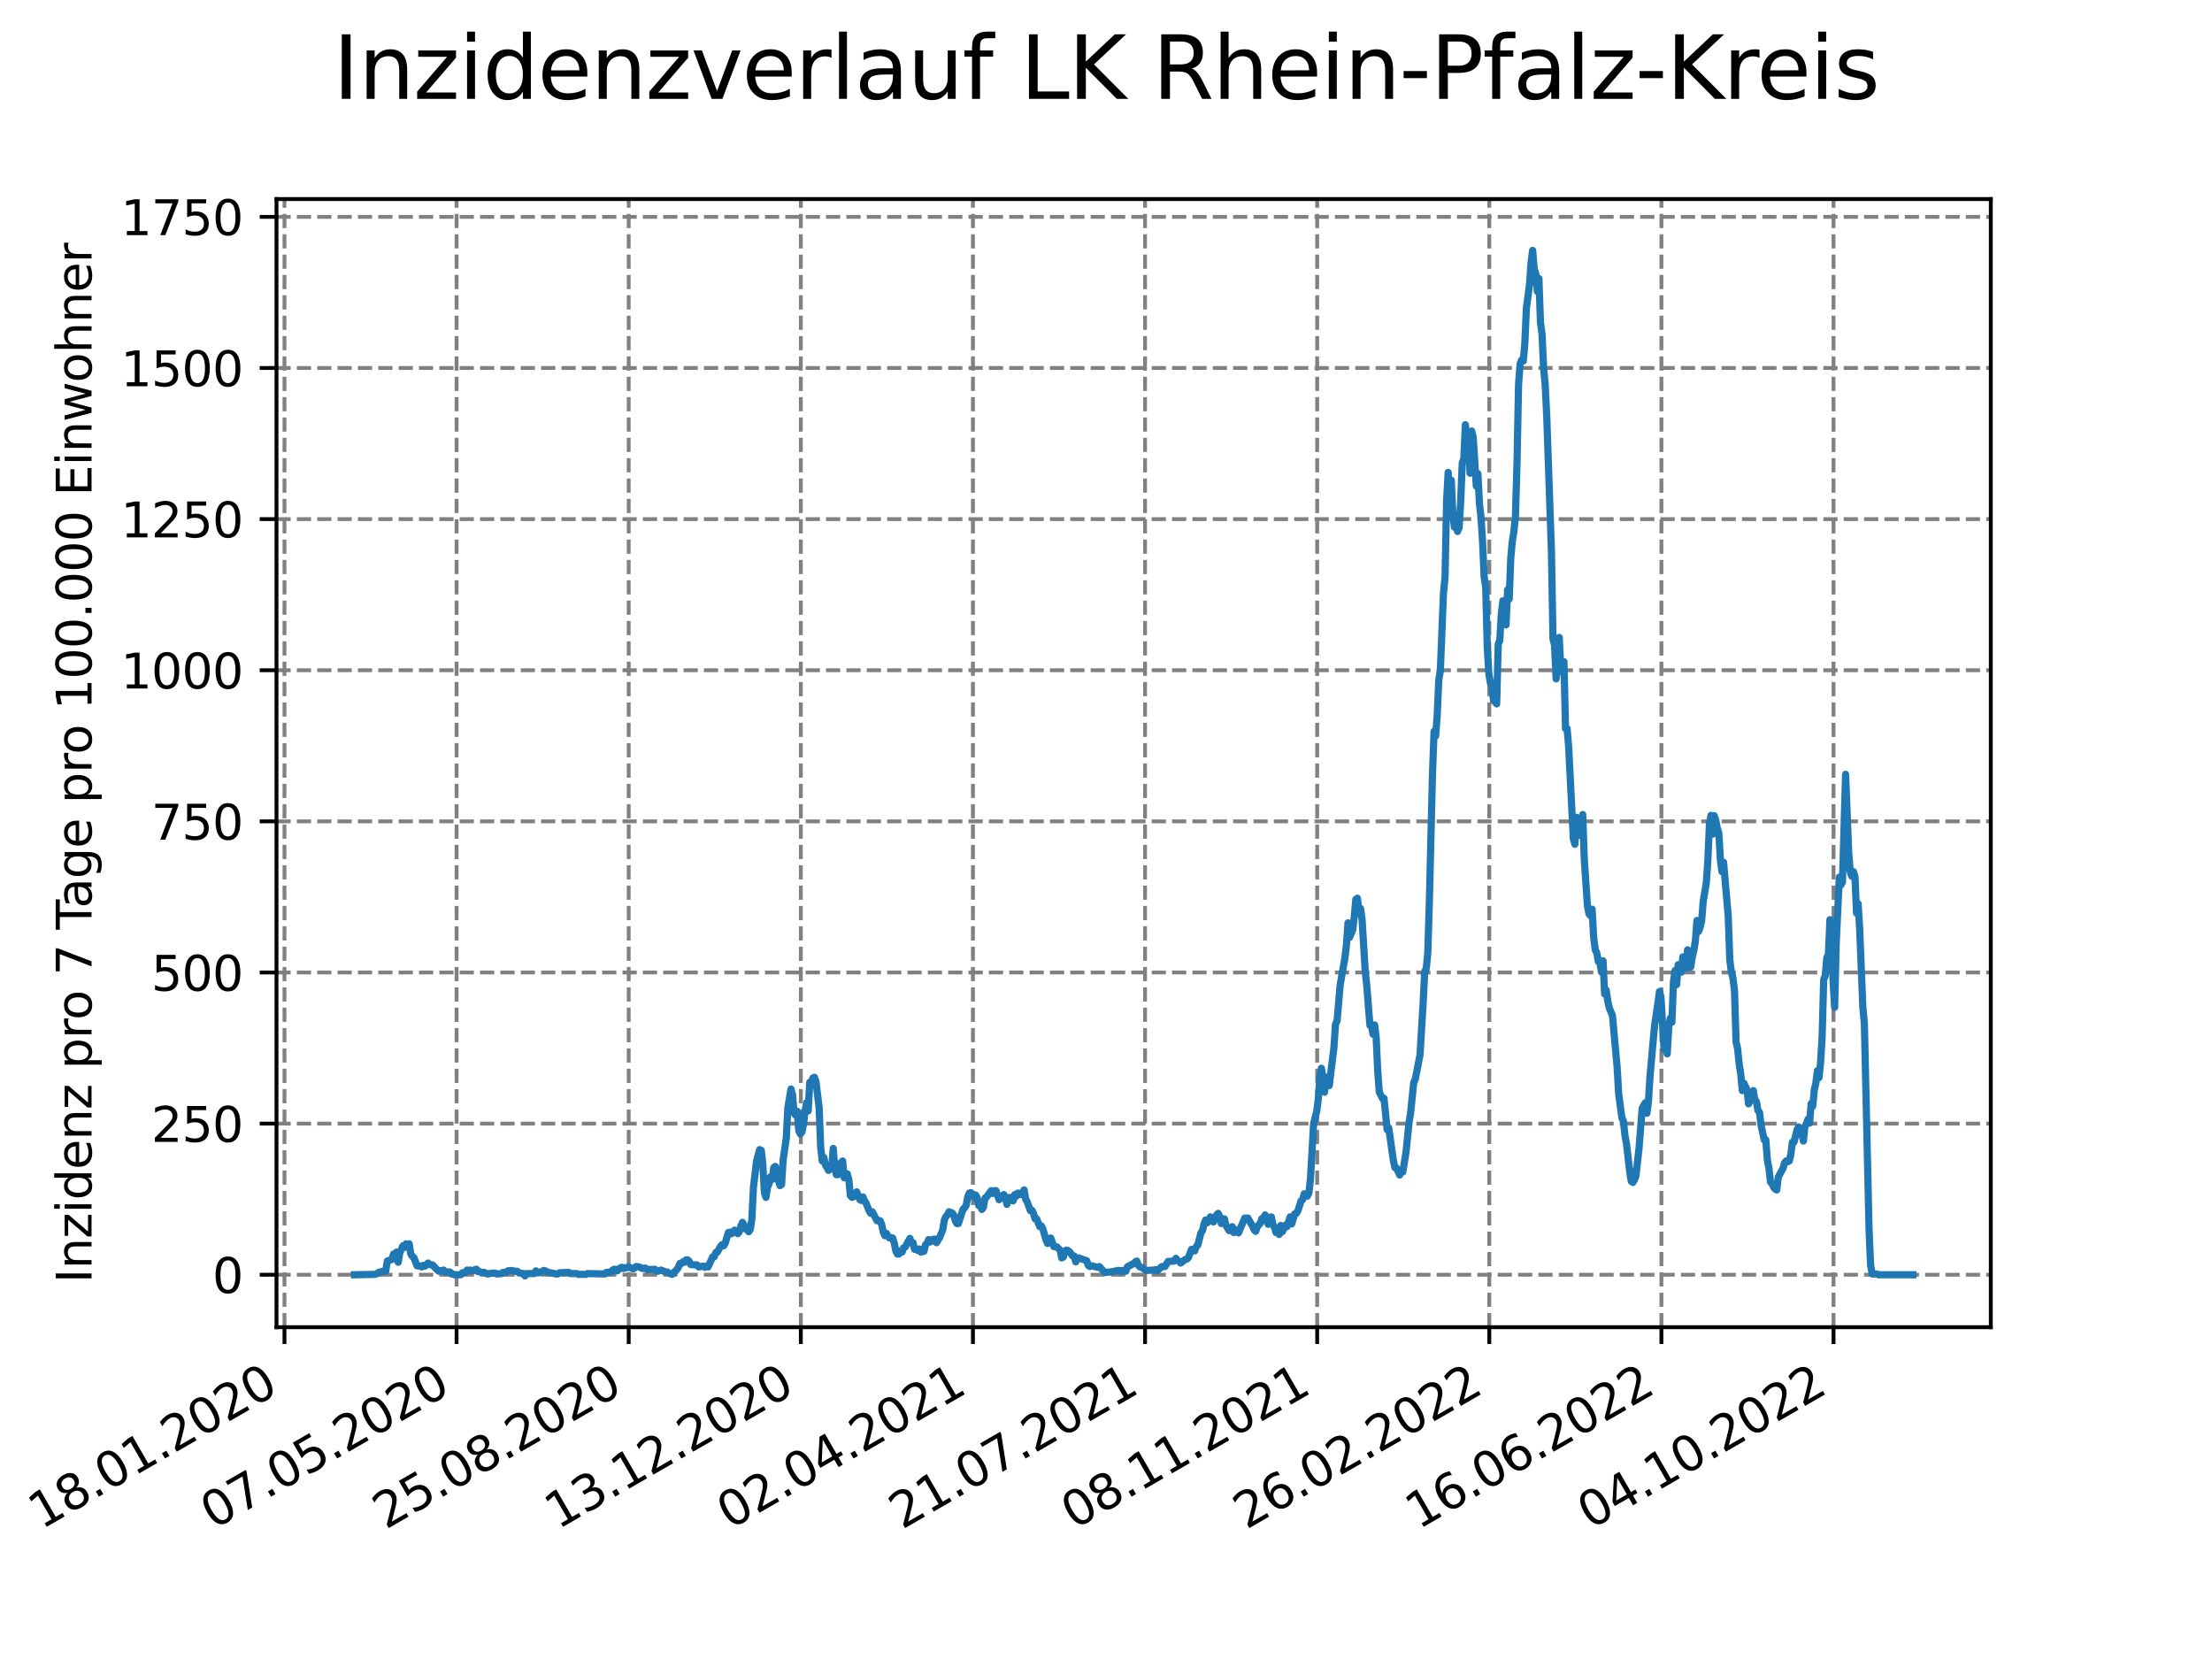 <?xml version="1.0" encoding="utf-8" standalone="no"?>
<!DOCTYPE svg PUBLIC "-//W3C//DTD SVG 1.1//EN"
  "http://www.w3.org/Graphics/SVG/1.1/DTD/svg11.dtd">
<svg xmlns:xlink="http://www.w3.org/1999/xlink" width="460.8pt" height="345.6pt" viewBox="0 0 460.8 345.6" xmlns="http://www.w3.org/2000/svg" version="1.1">
 <defs>
  <style type="text/css">*{stroke-linejoin: round; stroke-linecap: butt}</style>
 </defs>
 <g id="figure_1">
  <g id="patch_1">
   <path d="M 0 345.6 
L 460.8 345.6 
L 460.8 0 
L 0 0 
z
" style="fill: #ffffff"/>
  </g>
  <g id="axes_1">
   <g id="patch_2">
    <path d="M 57.6 276.48 
L 414.72 276.48 
L 414.72 41.472 
L 57.6 41.472 
z
" style="fill: #ffffff"/>
   </g>
   <g id="matplotlib.axis_1">
    <g id="xtick_1">
     <g id="line2d_1">
      <path d="M 59.26 276.48 
L 59.26 41.472 
" clip-path="url(#pbda105e578)" style="fill: none; stroke-dasharray: 2.96,1.28; stroke-dashoffset: 0; stroke: #808080; stroke-width: 0.8"/>
     </g>
     <g id="line2d_2">
      <defs>
       <path id="m4051a0c033" d="M 0 0 
L 0 3.5 
" style="stroke: #000000; stroke-width: 0.8"/>
      </defs>
      <g>
       <use xlink:href="#m4051a0c033" x="59.26" y="276.48" style="stroke: #000000; stroke-width: 0.8"/>
      </g>
     </g>
     <g id="text_1">
      <!-- 18.01.2020 -->
      <g transform="translate(8.634 318.689) rotate(-30) scale(0.1 -0.1)">
       <defs>
        <path id="DejaVuSans-31" d="M 794 531 
L 1825 531 
L 1825 4091 
L 703 3866 
L 703 4441 
L 1819 4666 
L 2450 4666 
L 2450 531 
L 3481 531 
L 3481 0 
L 794 0 
L 794 531 
z
" transform="scale(0.016)"/>
        <path id="DejaVuSans-38" d="M 2034 2216 
Q 1584 2216 1326 1975 
Q 1069 1734 1069 1313 
Q 1069 891 1326 650 
Q 1584 409 2034 409 
Q 2484 409 2743 651 
Q 3003 894 3003 1313 
Q 3003 1734 2745 1975 
Q 2488 2216 2034 2216 
z
M 1403 2484 
Q 997 2584 770 2862 
Q 544 3141 544 3541 
Q 544 4100 942 4425 
Q 1341 4750 2034 4750 
Q 2731 4750 3128 4425 
Q 3525 4100 3525 3541 
Q 3525 3141 3298 2862 
Q 3072 2584 2669 2484 
Q 3125 2378 3379 2068 
Q 3634 1759 3634 1313 
Q 3634 634 3220 271 
Q 2806 -91 2034 -91 
Q 1263 -91 848 271 
Q 434 634 434 1313 
Q 434 1759 690 2068 
Q 947 2378 1403 2484 
z
M 1172 3481 
Q 1172 3119 1398 2916 
Q 1625 2713 2034 2713 
Q 2441 2713 2670 2916 
Q 2900 3119 2900 3481 
Q 2900 3844 2670 4047 
Q 2441 4250 2034 4250 
Q 1625 4250 1398 4047 
Q 1172 3844 1172 3481 
z
" transform="scale(0.016)"/>
        <path id="DejaVuSans-2e" d="M 684 794 
L 1344 794 
L 1344 0 
L 684 0 
L 684 794 
z
" transform="scale(0.016)"/>
        <path id="DejaVuSans-30" d="M 2034 4250 
Q 1547 4250 1301 3770 
Q 1056 3291 1056 2328 
Q 1056 1369 1301 889 
Q 1547 409 2034 409 
Q 2525 409 2770 889 
Q 3016 1369 3016 2328 
Q 3016 3291 2770 3770 
Q 2525 4250 2034 4250 
z
M 2034 4750 
Q 2819 4750 3233 4129 
Q 3647 3509 3647 2328 
Q 3647 1150 3233 529 
Q 2819 -91 2034 -91 
Q 1250 -91 836 529 
Q 422 1150 422 2328 
Q 422 3509 836 4129 
Q 1250 4750 2034 4750 
z
" transform="scale(0.016)"/>
        <path id="DejaVuSans-32" d="M 1228 531 
L 3431 531 
L 3431 0 
L 469 0 
L 469 531 
Q 828 903 1448 1529 
Q 2069 2156 2228 2338 
Q 2531 2678 2651 2914 
Q 2772 3150 2772 3378 
Q 2772 3750 2511 3984 
Q 2250 4219 1831 4219 
Q 1534 4219 1204 4116 
Q 875 4013 500 3803 
L 500 4441 
Q 881 4594 1212 4672 
Q 1544 4750 1819 4750 
Q 2544 4750 2975 4387 
Q 3406 4025 3406 3419 
Q 3406 3131 3298 2873 
Q 3191 2616 2906 2266 
Q 2828 2175 2409 1742 
Q 1991 1309 1228 531 
z
" transform="scale(0.016)"/>
       </defs>
       <use xlink:href="#DejaVuSans-31"/>
       <use xlink:href="#DejaVuSans-38" x="63.623"/>
       <use xlink:href="#DejaVuSans-2e" x="127.246"/>
       <use xlink:href="#DejaVuSans-30" x="159.033"/>
       <use xlink:href="#DejaVuSans-31" x="222.656"/>
       <use xlink:href="#DejaVuSans-2e" x="286.279"/>
       <use xlink:href="#DejaVuSans-32" x="318.066"/>
       <use xlink:href="#DejaVuSans-30" x="381.689"/>
       <use xlink:href="#DejaVuSans-32" x="445.312"/>
       <use xlink:href="#DejaVuSans-30" x="508.936"/>
      </g>
     </g>
    </g>
    <g id="xtick_2">
     <g id="line2d_3">
      <path d="M 95.115 276.48 
L 95.115 41.472 
" clip-path="url(#pbda105e578)" style="fill: none; stroke-dasharray: 2.96,1.28; stroke-dashoffset: 0; stroke: #808080; stroke-width: 0.8"/>
     </g>
     <g id="line2d_4">
      <g>
       <use xlink:href="#m4051a0c033" x="95.115" y="276.48" style="stroke: #000000; stroke-width: 0.8"/>
      </g>
     </g>
     <g id="text_2">
      <!-- 07.05.2020 -->
      <g transform="translate(44.49 318.689) rotate(-30) scale(0.1 -0.1)">
       <defs>
        <path id="DejaVuSans-37" d="M 525 4666 
L 3525 4666 
L 3525 4397 
L 1831 0 
L 1172 0 
L 2766 4134 
L 525 4134 
L 525 4666 
z
" transform="scale(0.016)"/>
        <path id="DejaVuSans-35" d="M 691 4666 
L 3169 4666 
L 3169 4134 
L 1269 4134 
L 1269 2991 
Q 1406 3038 1543 3061 
Q 1681 3084 1819 3084 
Q 2600 3084 3056 2656 
Q 3513 2228 3513 1497 
Q 3513 744 3044 326 
Q 2575 -91 1722 -91 
Q 1428 -91 1123 -41 
Q 819 9 494 109 
L 494 744 
Q 775 591 1075 516 
Q 1375 441 1709 441 
Q 2250 441 2565 725 
Q 2881 1009 2881 1497 
Q 2881 1984 2565 2268 
Q 2250 2553 1709 2553 
Q 1456 2553 1204 2497 
Q 953 2441 691 2322 
L 691 4666 
z
" transform="scale(0.016)"/>
       </defs>
       <use xlink:href="#DejaVuSans-30"/>
       <use xlink:href="#DejaVuSans-37" x="63.623"/>
       <use xlink:href="#DejaVuSans-2e" x="127.246"/>
       <use xlink:href="#DejaVuSans-30" x="159.033"/>
       <use xlink:href="#DejaVuSans-35" x="222.656"/>
       <use xlink:href="#DejaVuSans-2e" x="286.279"/>
       <use xlink:href="#DejaVuSans-32" x="318.066"/>
       <use xlink:href="#DejaVuSans-30" x="381.689"/>
       <use xlink:href="#DejaVuSans-32" x="445.312"/>
       <use xlink:href="#DejaVuSans-30" x="508.936"/>
      </g>
     </g>
    </g>
    <g id="xtick_3">
     <g id="line2d_5">
      <path d="M 130.971 276.48 
L 130.971 41.472 
" clip-path="url(#pbda105e578)" style="fill: none; stroke-dasharray: 2.96,1.28; stroke-dashoffset: 0; stroke: #808080; stroke-width: 0.8"/>
     </g>
     <g id="line2d_6">
      <g>
       <use xlink:href="#m4051a0c033" x="130.971" y="276.48" style="stroke: #000000; stroke-width: 0.8"/>
      </g>
     </g>
     <g id="text_3">
      <!-- 25.08.2020 -->
      <g transform="translate(80.345 318.689) rotate(-30) scale(0.1 -0.1)">
       <use xlink:href="#DejaVuSans-32"/>
       <use xlink:href="#DejaVuSans-35" x="63.623"/>
       <use xlink:href="#DejaVuSans-2e" x="127.246"/>
       <use xlink:href="#DejaVuSans-30" x="159.033"/>
       <use xlink:href="#DejaVuSans-38" x="222.656"/>
       <use xlink:href="#DejaVuSans-2e" x="286.279"/>
       <use xlink:href="#DejaVuSans-32" x="318.066"/>
       <use xlink:href="#DejaVuSans-30" x="381.689"/>
       <use xlink:href="#DejaVuSans-32" x="445.312"/>
       <use xlink:href="#DejaVuSans-30" x="508.936"/>
      </g>
     </g>
    </g>
    <g id="xtick_4">
     <g id="line2d_7">
      <path d="M 166.826 276.48 
L 166.826 41.472 
" clip-path="url(#pbda105e578)" style="fill: none; stroke-dasharray: 2.96,1.28; stroke-dashoffset: 0; stroke: #808080; stroke-width: 0.8"/>
     </g>
     <g id="line2d_8">
      <g>
       <use xlink:href="#m4051a0c033" x="166.826" y="276.48" style="stroke: #000000; stroke-width: 0.8"/>
      </g>
     </g>
     <g id="text_4">
      <!-- 13.12.2020 -->
      <g transform="translate(116.201 318.689) rotate(-30) scale(0.1 -0.1)">
       <defs>
        <path id="DejaVuSans-33" d="M 2597 2516 
Q 3050 2419 3304 2112 
Q 3559 1806 3559 1356 
Q 3559 666 3084 287 
Q 2609 -91 1734 -91 
Q 1441 -91 1130 -33 
Q 819 25 488 141 
L 488 750 
Q 750 597 1062 519 
Q 1375 441 1716 441 
Q 2309 441 2620 675 
Q 2931 909 2931 1356 
Q 2931 1769 2642 2001 
Q 2353 2234 1838 2234 
L 1294 2234 
L 1294 2753 
L 1863 2753 
Q 2328 2753 2575 2939 
Q 2822 3125 2822 3475 
Q 2822 3834 2567 4026 
Q 2313 4219 1838 4219 
Q 1578 4219 1281 4162 
Q 984 4106 628 3988 
L 628 4550 
Q 988 4650 1302 4700 
Q 1616 4750 1894 4750 
Q 2613 4750 3031 4423 
Q 3450 4097 3450 3541 
Q 3450 3153 3228 2886 
Q 3006 2619 2597 2516 
z
" transform="scale(0.016)"/>
       </defs>
       <use xlink:href="#DejaVuSans-31"/>
       <use xlink:href="#DejaVuSans-33" x="63.623"/>
       <use xlink:href="#DejaVuSans-2e" x="127.246"/>
       <use xlink:href="#DejaVuSans-31" x="159.033"/>
       <use xlink:href="#DejaVuSans-32" x="222.656"/>
       <use xlink:href="#DejaVuSans-2e" x="286.279"/>
       <use xlink:href="#DejaVuSans-32" x="318.066"/>
       <use xlink:href="#DejaVuSans-30" x="381.689"/>
       <use xlink:href="#DejaVuSans-32" x="445.312"/>
       <use xlink:href="#DejaVuSans-30" x="508.936"/>
      </g>
     </g>
    </g>
    <g id="xtick_5">
     <g id="line2d_9">
      <path d="M 202.681 276.48 
L 202.681 41.472 
" clip-path="url(#pbda105e578)" style="fill: none; stroke-dasharray: 2.96,1.28; stroke-dashoffset: 0; stroke: #808080; stroke-width: 0.8"/>
     </g>
     <g id="line2d_10">
      <g>
       <use xlink:href="#m4051a0c033" x="202.681" y="276.48" style="stroke: #000000; stroke-width: 0.8"/>
      </g>
     </g>
     <g id="text_5">
      <!-- 02.04.2021 -->
      <g transform="translate(152.056 318.689) rotate(-30) scale(0.1 -0.1)">
       <defs>
        <path id="DejaVuSans-34" d="M 2419 4116 
L 825 1625 
L 2419 1625 
L 2419 4116 
z
M 2253 4666 
L 3047 4666 
L 3047 1625 
L 3713 1625 
L 3713 1100 
L 3047 1100 
L 3047 0 
L 2419 0 
L 2419 1100 
L 313 1100 
L 313 1709 
L 2253 4666 
z
" transform="scale(0.016)"/>
       </defs>
       <use xlink:href="#DejaVuSans-30"/>
       <use xlink:href="#DejaVuSans-32" x="63.623"/>
       <use xlink:href="#DejaVuSans-2e" x="127.246"/>
       <use xlink:href="#DejaVuSans-30" x="159.033"/>
       <use xlink:href="#DejaVuSans-34" x="222.656"/>
       <use xlink:href="#DejaVuSans-2e" x="286.279"/>
       <use xlink:href="#DejaVuSans-32" x="318.066"/>
       <use xlink:href="#DejaVuSans-30" x="381.689"/>
       <use xlink:href="#DejaVuSans-32" x="445.312"/>
       <use xlink:href="#DejaVuSans-31" x="508.936"/>
      </g>
     </g>
    </g>
    <g id="xtick_6">
     <g id="line2d_11">
      <path d="M 238.537 276.48 
L 238.537 41.472 
" clip-path="url(#pbda105e578)" style="fill: none; stroke-dasharray: 2.96,1.28; stroke-dashoffset: 0; stroke: #808080; stroke-width: 0.8"/>
     </g>
     <g id="line2d_12">
      <g>
       <use xlink:href="#m4051a0c033" x="238.537" y="276.48" style="stroke: #000000; stroke-width: 0.8"/>
      </g>
     </g>
     <g id="text_6">
      <!-- 21.07.2021 -->
      <g transform="translate(187.912 318.689) rotate(-30) scale(0.1 -0.1)">
       <use xlink:href="#DejaVuSans-32"/>
       <use xlink:href="#DejaVuSans-31" x="63.623"/>
       <use xlink:href="#DejaVuSans-2e" x="127.246"/>
       <use xlink:href="#DejaVuSans-30" x="159.033"/>
       <use xlink:href="#DejaVuSans-37" x="222.656"/>
       <use xlink:href="#DejaVuSans-2e" x="286.279"/>
       <use xlink:href="#DejaVuSans-32" x="318.066"/>
       <use xlink:href="#DejaVuSans-30" x="381.689"/>
       <use xlink:href="#DejaVuSans-32" x="445.312"/>
       <use xlink:href="#DejaVuSans-31" x="508.936"/>
      </g>
     </g>
    </g>
    <g id="xtick_7">
     <g id="line2d_13">
      <path d="M 274.392 276.48 
L 274.392 41.472 
" clip-path="url(#pbda105e578)" style="fill: none; stroke-dasharray: 2.96,1.28; stroke-dashoffset: 0; stroke: #808080; stroke-width: 0.8"/>
     </g>
     <g id="line2d_14">
      <g>
       <use xlink:href="#m4051a0c033" x="274.392" y="276.48" style="stroke: #000000; stroke-width: 0.8"/>
      </g>
     </g>
     <g id="text_7">
      <!-- 08.11.2021 -->
      <g transform="translate(223.767 318.689) rotate(-30) scale(0.1 -0.1)">
       <use xlink:href="#DejaVuSans-30"/>
       <use xlink:href="#DejaVuSans-38" x="63.623"/>
       <use xlink:href="#DejaVuSans-2e" x="127.246"/>
       <use xlink:href="#DejaVuSans-31" x="159.033"/>
       <use xlink:href="#DejaVuSans-31" x="222.656"/>
       <use xlink:href="#DejaVuSans-2e" x="286.279"/>
       <use xlink:href="#DejaVuSans-32" x="318.066"/>
       <use xlink:href="#DejaVuSans-30" x="381.689"/>
       <use xlink:href="#DejaVuSans-32" x="445.312"/>
       <use xlink:href="#DejaVuSans-31" x="508.936"/>
      </g>
     </g>
    </g>
    <g id="xtick_8">
     <g id="line2d_15">
      <path d="M 310.248 276.48 
L 310.248 41.472 
" clip-path="url(#pbda105e578)" style="fill: none; stroke-dasharray: 2.96,1.28; stroke-dashoffset: 0; stroke: #808080; stroke-width: 0.8"/>
     </g>
     <g id="line2d_16">
      <g>
       <use xlink:href="#m4051a0c033" x="310.248" y="276.48" style="stroke: #000000; stroke-width: 0.8"/>
      </g>
     </g>
     <g id="text_8">
      <!-- 26.02.2022 -->
      <g transform="translate(259.622 318.689) rotate(-30) scale(0.1 -0.1)">
       <defs>
        <path id="DejaVuSans-36" d="M 2113 2584 
Q 1688 2584 1439 2293 
Q 1191 2003 1191 1497 
Q 1191 994 1439 701 
Q 1688 409 2113 409 
Q 2538 409 2786 701 
Q 3034 994 3034 1497 
Q 3034 2003 2786 2293 
Q 2538 2584 2113 2584 
z
M 3366 4563 
L 3366 3988 
Q 3128 4100 2886 4159 
Q 2644 4219 2406 4219 
Q 1781 4219 1451 3797 
Q 1122 3375 1075 2522 
Q 1259 2794 1537 2939 
Q 1816 3084 2150 3084 
Q 2853 3084 3261 2657 
Q 3669 2231 3669 1497 
Q 3669 778 3244 343 
Q 2819 -91 2113 -91 
Q 1303 -91 875 529 
Q 447 1150 447 2328 
Q 447 3434 972 4092 
Q 1497 4750 2381 4750 
Q 2619 4750 2861 4703 
Q 3103 4656 3366 4563 
z
" transform="scale(0.016)"/>
       </defs>
       <use xlink:href="#DejaVuSans-32"/>
       <use xlink:href="#DejaVuSans-36" x="63.623"/>
       <use xlink:href="#DejaVuSans-2e" x="127.246"/>
       <use xlink:href="#DejaVuSans-30" x="159.033"/>
       <use xlink:href="#DejaVuSans-32" x="222.656"/>
       <use xlink:href="#DejaVuSans-2e" x="286.279"/>
       <use xlink:href="#DejaVuSans-32" x="318.066"/>
       <use xlink:href="#DejaVuSans-30" x="381.689"/>
       <use xlink:href="#DejaVuSans-32" x="445.312"/>
       <use xlink:href="#DejaVuSans-32" x="508.936"/>
      </g>
     </g>
    </g>
    <g id="xtick_9">
     <g id="line2d_17">
      <path d="M 346.103 276.48 
L 346.103 41.472 
" clip-path="url(#pbda105e578)" style="fill: none; stroke-dasharray: 2.96,1.28; stroke-dashoffset: 0; stroke: #808080; stroke-width: 0.8"/>
     </g>
     <g id="line2d_18">
      <g>
       <use xlink:href="#m4051a0c033" x="346.103" y="276.48" style="stroke: #000000; stroke-width: 0.8"/>
      </g>
     </g>
     <g id="text_9">
      <!-- 16.06.2022 -->
      <g transform="translate(295.478 318.689) rotate(-30) scale(0.1 -0.1)">
       <use xlink:href="#DejaVuSans-31"/>
       <use xlink:href="#DejaVuSans-36" x="63.623"/>
       <use xlink:href="#DejaVuSans-2e" x="127.246"/>
       <use xlink:href="#DejaVuSans-30" x="159.033"/>
       <use xlink:href="#DejaVuSans-36" x="222.656"/>
       <use xlink:href="#DejaVuSans-2e" x="286.279"/>
       <use xlink:href="#DejaVuSans-32" x="318.066"/>
       <use xlink:href="#DejaVuSans-30" x="381.689"/>
       <use xlink:href="#DejaVuSans-32" x="445.312"/>
       <use xlink:href="#DejaVuSans-32" x="508.936"/>
      </g>
     </g>
    </g>
    <g id="xtick_10">
     <g id="line2d_19">
      <path d="M 381.958 276.48 
L 381.958 41.472 
" clip-path="url(#pbda105e578)" style="fill: none; stroke-dasharray: 2.96,1.28; stroke-dashoffset: 0; stroke: #808080; stroke-width: 0.8"/>
     </g>
     <g id="line2d_20">
      <g>
       <use xlink:href="#m4051a0c033" x="381.958" y="276.48" style="stroke: #000000; stroke-width: 0.8"/>
      </g>
     </g>
     <g id="text_10">
      <!-- 04.10.2022 -->
      <g transform="translate(331.333 318.689) rotate(-30) scale(0.1 -0.1)">
       <use xlink:href="#DejaVuSans-30"/>
       <use xlink:href="#DejaVuSans-34" x="63.623"/>
       <use xlink:href="#DejaVuSans-2e" x="127.246"/>
       <use xlink:href="#DejaVuSans-31" x="159.033"/>
       <use xlink:href="#DejaVuSans-30" x="222.656"/>
       <use xlink:href="#DejaVuSans-2e" x="286.279"/>
       <use xlink:href="#DejaVuSans-32" x="318.066"/>
       <use xlink:href="#DejaVuSans-30" x="381.689"/>
       <use xlink:href="#DejaVuSans-32" x="445.312"/>
       <use xlink:href="#DejaVuSans-32" x="508.936"/>
      </g>
     </g>
    </g>
   </g>
   <g id="matplotlib.axis_2">
    <g id="ytick_1">
     <g id="line2d_21">
      <path d="M 57.6 265.553 
L 414.72 265.553 
" clip-path="url(#pbda105e578)" style="fill: none; stroke-dasharray: 2.96,1.28; stroke-dashoffset: 0; stroke: #808080; stroke-width: 0.8"/>
     </g>
     <g id="line2d_22">
      <defs>
       <path id="mbc58f99bbb" d="M 0 0 
L -3.5 0 
" style="stroke: #000000; stroke-width: 0.8"/>
      </defs>
      <g>
       <use xlink:href="#mbc58f99bbb" x="57.6" y="265.553" style="stroke: #000000; stroke-width: 0.8"/>
      </g>
     </g>
     <g id="text_11">
      <!-- 0 -->
      <g transform="translate(44.237 269.353) scale(0.1 -0.1)">
       <use xlink:href="#DejaVuSans-30"/>
      </g>
     </g>
    </g>
    <g id="ytick_2">
     <g id="line2d_23">
      <path d="M 57.6 234.071 
L 414.72 234.071 
" clip-path="url(#pbda105e578)" style="fill: none; stroke-dasharray: 2.96,1.28; stroke-dashoffset: 0; stroke: #808080; stroke-width: 0.8"/>
     </g>
     <g id="line2d_24">
      <g>
       <use xlink:href="#mbc58f99bbb" x="57.6" y="234.071" style="stroke: #000000; stroke-width: 0.8"/>
      </g>
     </g>
     <g id="text_12">
      <!-- 250 -->
      <g transform="translate(31.512 237.87) scale(0.1 -0.1)">
       <use xlink:href="#DejaVuSans-32"/>
       <use xlink:href="#DejaVuSans-35" x="63.623"/>
       <use xlink:href="#DejaVuSans-30" x="127.246"/>
      </g>
     </g>
    </g>
    <g id="ytick_3">
     <g id="line2d_25">
      <path d="M 57.6 202.589 
L 414.72 202.589 
" clip-path="url(#pbda105e578)" style="fill: none; stroke-dasharray: 2.96,1.28; stroke-dashoffset: 0; stroke: #808080; stroke-width: 0.8"/>
     </g>
     <g id="line2d_26">
      <g>
       <use xlink:href="#mbc58f99bbb" x="57.6" y="202.589" style="stroke: #000000; stroke-width: 0.8"/>
      </g>
     </g>
     <g id="text_13">
      <!-- 500 -->
      <g transform="translate(31.512 206.388) scale(0.1 -0.1)">
       <use xlink:href="#DejaVuSans-35"/>
       <use xlink:href="#DejaVuSans-30" x="63.623"/>
       <use xlink:href="#DejaVuSans-30" x="127.246"/>
      </g>
     </g>
    </g>
    <g id="ytick_4">
     <g id="line2d_27">
      <path d="M 57.6 171.107 
L 414.72 171.107 
" clip-path="url(#pbda105e578)" style="fill: none; stroke-dasharray: 2.96,1.28; stroke-dashoffset: 0; stroke: #808080; stroke-width: 0.8"/>
     </g>
     <g id="line2d_28">
      <g>
       <use xlink:href="#mbc58f99bbb" x="57.6" y="171.107" style="stroke: #000000; stroke-width: 0.8"/>
      </g>
     </g>
     <g id="text_14">
      <!-- 750 -->
      <g transform="translate(31.512 174.906) scale(0.1 -0.1)">
       <use xlink:href="#DejaVuSans-37"/>
       <use xlink:href="#DejaVuSans-35" x="63.623"/>
       <use xlink:href="#DejaVuSans-30" x="127.246"/>
      </g>
     </g>
    </g>
    <g id="ytick_5">
     <g id="line2d_29">
      <path d="M 57.6 139.624 
L 414.72 139.624 
" clip-path="url(#pbda105e578)" style="fill: none; stroke-dasharray: 2.96,1.28; stroke-dashoffset: 0; stroke: #808080; stroke-width: 0.8"/>
     </g>
     <g id="line2d_30">
      <g>
       <use xlink:href="#mbc58f99bbb" x="57.6" y="139.624" style="stroke: #000000; stroke-width: 0.8"/>
      </g>
     </g>
     <g id="text_15">
      <!-- 1000 -->
      <g transform="translate(25.15 143.423) scale(0.1 -0.1)">
       <use xlink:href="#DejaVuSans-31"/>
       <use xlink:href="#DejaVuSans-30" x="63.623"/>
       <use xlink:href="#DejaVuSans-30" x="127.246"/>
       <use xlink:href="#DejaVuSans-30" x="190.869"/>
      </g>
     </g>
    </g>
    <g id="ytick_6">
     <g id="line2d_31">
      <path d="M 57.6 108.142 
L 414.72 108.142 
" clip-path="url(#pbda105e578)" style="fill: none; stroke-dasharray: 2.96,1.28; stroke-dashoffset: 0; stroke: #808080; stroke-width: 0.8"/>
     </g>
     <g id="line2d_32">
      <g>
       <use xlink:href="#mbc58f99bbb" x="57.6" y="108.142" style="stroke: #000000; stroke-width: 0.8"/>
      </g>
     </g>
     <g id="text_16">
      <!-- 1250 -->
      <g transform="translate(25.15 111.941) scale(0.1 -0.1)">
       <use xlink:href="#DejaVuSans-31"/>
       <use xlink:href="#DejaVuSans-32" x="63.623"/>
       <use xlink:href="#DejaVuSans-35" x="127.246"/>
       <use xlink:href="#DejaVuSans-30" x="190.869"/>
      </g>
     </g>
    </g>
    <g id="ytick_7">
     <g id="line2d_33">
      <path d="M 57.6 76.66 
L 414.72 76.66 
" clip-path="url(#pbda105e578)" style="fill: none; stroke-dasharray: 2.96,1.28; stroke-dashoffset: 0; stroke: #808080; stroke-width: 0.8"/>
     </g>
     <g id="line2d_34">
      <g>
       <use xlink:href="#mbc58f99bbb" x="57.6" y="76.66" style="stroke: #000000; stroke-width: 0.8"/>
      </g>
     </g>
     <g id="text_17">
      <!-- 1500 -->
      <g transform="translate(25.15 80.459) scale(0.1 -0.1)">
       <use xlink:href="#DejaVuSans-31"/>
       <use xlink:href="#DejaVuSans-35" x="63.623"/>
       <use xlink:href="#DejaVuSans-30" x="127.246"/>
       <use xlink:href="#DejaVuSans-30" x="190.869"/>
      </g>
     </g>
    </g>
    <g id="ytick_8">
     <g id="line2d_35">
      <path d="M 57.6 45.177 
L 414.72 45.177 
" clip-path="url(#pbda105e578)" style="fill: none; stroke-dasharray: 2.96,1.28; stroke-dashoffset: 0; stroke: #808080; stroke-width: 0.8"/>
     </g>
     <g id="line2d_36">
      <g>
       <use xlink:href="#mbc58f99bbb" x="57.6" y="45.177" style="stroke: #000000; stroke-width: 0.8"/>
      </g>
     </g>
     <g id="text_18">
      <!-- 1750 -->
      <g transform="translate(25.15 48.977) scale(0.1 -0.1)">
       <use xlink:href="#DejaVuSans-31"/>
       <use xlink:href="#DejaVuSans-37" x="63.623"/>
       <use xlink:href="#DejaVuSans-35" x="127.246"/>
       <use xlink:href="#DejaVuSans-30" x="190.869"/>
      </g>
     </g>
    </g>
    <g id="text_19">
     <!-- Inzidenz pro 7 Tage pro 100.000 Einwohner -->
     <g transform="translate(19.07 267.301) rotate(-90) scale(0.1 -0.1)">
      <defs>
       <path id="DejaVuSans-49" d="M 628 4666 
L 1259 4666 
L 1259 0 
L 628 0 
L 628 4666 
z
" transform="scale(0.016)"/>
       <path id="DejaVuSans-6e" d="M 3513 2113 
L 3513 0 
L 2938 0 
L 2938 2094 
Q 2938 2591 2744 2837 
Q 2550 3084 2163 3084 
Q 1697 3084 1428 2787 
Q 1159 2491 1159 1978 
L 1159 0 
L 581 0 
L 581 3500 
L 1159 3500 
L 1159 2956 
Q 1366 3272 1645 3428 
Q 1925 3584 2291 3584 
Q 2894 3584 3203 3211 
Q 3513 2838 3513 2113 
z
" transform="scale(0.016)"/>
       <path id="DejaVuSans-7a" d="M 353 3500 
L 3084 3500 
L 3084 2975 
L 922 459 
L 3084 459 
L 3084 0 
L 275 0 
L 275 525 
L 2438 3041 
L 353 3041 
L 353 3500 
z
" transform="scale(0.016)"/>
       <path id="DejaVuSans-69" d="M 603 3500 
L 1178 3500 
L 1178 0 
L 603 0 
L 603 3500 
z
M 603 4863 
L 1178 4863 
L 1178 4134 
L 603 4134 
L 603 4863 
z
" transform="scale(0.016)"/>
       <path id="DejaVuSans-64" d="M 2906 2969 
L 2906 4863 
L 3481 4863 
L 3481 0 
L 2906 0 
L 2906 525 
Q 2725 213 2448 61 
Q 2172 -91 1784 -91 
Q 1150 -91 751 415 
Q 353 922 353 1747 
Q 353 2572 751 3078 
Q 1150 3584 1784 3584 
Q 2172 3584 2448 3432 
Q 2725 3281 2906 2969 
z
M 947 1747 
Q 947 1113 1208 752 
Q 1469 391 1925 391 
Q 2381 391 2643 752 
Q 2906 1113 2906 1747 
Q 2906 2381 2643 2742 
Q 2381 3103 1925 3103 
Q 1469 3103 1208 2742 
Q 947 2381 947 1747 
z
" transform="scale(0.016)"/>
       <path id="DejaVuSans-65" d="M 3597 1894 
L 3597 1613 
L 953 1613 
Q 991 1019 1311 708 
Q 1631 397 2203 397 
Q 2534 397 2845 478 
Q 3156 559 3463 722 
L 3463 178 
Q 3153 47 2828 -22 
Q 2503 -91 2169 -91 
Q 1331 -91 842 396 
Q 353 884 353 1716 
Q 353 2575 817 3079 
Q 1281 3584 2069 3584 
Q 2775 3584 3186 3129 
Q 3597 2675 3597 1894 
z
M 3022 2063 
Q 3016 2534 2758 2815 
Q 2500 3097 2075 3097 
Q 1594 3097 1305 2825 
Q 1016 2553 972 2059 
L 3022 2063 
z
" transform="scale(0.016)"/>
       <path id="DejaVuSans-20" transform="scale(0.016)"/>
       <path id="DejaVuSans-70" d="M 1159 525 
L 1159 -1331 
L 581 -1331 
L 581 3500 
L 1159 3500 
L 1159 2969 
Q 1341 3281 1617 3432 
Q 1894 3584 2278 3584 
Q 2916 3584 3314 3078 
Q 3713 2572 3713 1747 
Q 3713 922 3314 415 
Q 2916 -91 2278 -91 
Q 1894 -91 1617 61 
Q 1341 213 1159 525 
z
M 3116 1747 
Q 3116 2381 2855 2742 
Q 2594 3103 2138 3103 
Q 1681 3103 1420 2742 
Q 1159 2381 1159 1747 
Q 1159 1113 1420 752 
Q 1681 391 2138 391 
Q 2594 391 2855 752 
Q 3116 1113 3116 1747 
z
" transform="scale(0.016)"/>
       <path id="DejaVuSans-72" d="M 2631 2963 
Q 2534 3019 2420 3045 
Q 2306 3072 2169 3072 
Q 1681 3072 1420 2755 
Q 1159 2438 1159 1844 
L 1159 0 
L 581 0 
L 581 3500 
L 1159 3500 
L 1159 2956 
Q 1341 3275 1631 3429 
Q 1922 3584 2338 3584 
Q 2397 3584 2469 3576 
Q 2541 3569 2628 3553 
L 2631 2963 
z
" transform="scale(0.016)"/>
       <path id="DejaVuSans-6f" d="M 1959 3097 
Q 1497 3097 1228 2736 
Q 959 2375 959 1747 
Q 959 1119 1226 758 
Q 1494 397 1959 397 
Q 2419 397 2687 759 
Q 2956 1122 2956 1747 
Q 2956 2369 2687 2733 
Q 2419 3097 1959 3097 
z
M 1959 3584 
Q 2709 3584 3137 3096 
Q 3566 2609 3566 1747 
Q 3566 888 3137 398 
Q 2709 -91 1959 -91 
Q 1206 -91 779 398 
Q 353 888 353 1747 
Q 353 2609 779 3096 
Q 1206 3584 1959 3584 
z
" transform="scale(0.016)"/>
       <path id="DejaVuSans-54" d="M -19 4666 
L 3928 4666 
L 3928 4134 
L 2272 4134 
L 2272 0 
L 1638 0 
L 1638 4134 
L -19 4134 
L -19 4666 
z
" transform="scale(0.016)"/>
       <path id="DejaVuSans-61" d="M 2194 1759 
Q 1497 1759 1228 1600 
Q 959 1441 959 1056 
Q 959 750 1161 570 
Q 1363 391 1709 391 
Q 2188 391 2477 730 
Q 2766 1069 2766 1631 
L 2766 1759 
L 2194 1759 
z
M 3341 1997 
L 3341 0 
L 2766 0 
L 2766 531 
Q 2569 213 2275 61 
Q 1981 -91 1556 -91 
Q 1019 -91 701 211 
Q 384 513 384 1019 
Q 384 1609 779 1909 
Q 1175 2209 1959 2209 
L 2766 2209 
L 2766 2266 
Q 2766 2663 2505 2880 
Q 2244 3097 1772 3097 
Q 1472 3097 1187 3025 
Q 903 2953 641 2809 
L 641 3341 
Q 956 3463 1253 3523 
Q 1550 3584 1831 3584 
Q 2591 3584 2966 3190 
Q 3341 2797 3341 1997 
z
" transform="scale(0.016)"/>
       <path id="DejaVuSans-67" d="M 2906 1791 
Q 2906 2416 2648 2759 
Q 2391 3103 1925 3103 
Q 1463 3103 1205 2759 
Q 947 2416 947 1791 
Q 947 1169 1205 825 
Q 1463 481 1925 481 
Q 2391 481 2648 825 
Q 2906 1169 2906 1791 
z
M 3481 434 
Q 3481 -459 3084 -895 
Q 2688 -1331 1869 -1331 
Q 1566 -1331 1297 -1286 
Q 1028 -1241 775 -1147 
L 775 -588 
Q 1028 -725 1275 -790 
Q 1522 -856 1778 -856 
Q 2344 -856 2625 -561 
Q 2906 -266 2906 331 
L 2906 616 
Q 2728 306 2450 153 
Q 2172 0 1784 0 
Q 1141 0 747 490 
Q 353 981 353 1791 
Q 353 2603 747 3093 
Q 1141 3584 1784 3584 
Q 2172 3584 2450 3431 
Q 2728 3278 2906 2969 
L 2906 3500 
L 3481 3500 
L 3481 434 
z
" transform="scale(0.016)"/>
       <path id="DejaVuSans-45" d="M 628 4666 
L 3578 4666 
L 3578 4134 
L 1259 4134 
L 1259 2753 
L 3481 2753 
L 3481 2222 
L 1259 2222 
L 1259 531 
L 3634 531 
L 3634 0 
L 628 0 
L 628 4666 
z
" transform="scale(0.016)"/>
       <path id="DejaVuSans-77" d="M 269 3500 
L 844 3500 
L 1563 769 
L 2278 3500 
L 2956 3500 
L 3675 769 
L 4391 3500 
L 4966 3500 
L 4050 0 
L 3372 0 
L 2619 2869 
L 1863 0 
L 1184 0 
L 269 3500 
z
" transform="scale(0.016)"/>
       <path id="DejaVuSans-68" d="M 3513 2113 
L 3513 0 
L 2938 0 
L 2938 2094 
Q 2938 2591 2744 2837 
Q 2550 3084 2163 3084 
Q 1697 3084 1428 2787 
Q 1159 2491 1159 1978 
L 1159 0 
L 581 0 
L 581 4863 
L 1159 4863 
L 1159 2956 
Q 1366 3272 1645 3428 
Q 1925 3584 2291 3584 
Q 2894 3584 3203 3211 
Q 3513 2838 3513 2113 
z
" transform="scale(0.016)"/>
      </defs>
      <use xlink:href="#DejaVuSans-49"/>
      <use xlink:href="#DejaVuSans-6e" x="29.492"/>
      <use xlink:href="#DejaVuSans-7a" x="92.871"/>
      <use xlink:href="#DejaVuSans-69" x="145.361"/>
      <use xlink:href="#DejaVuSans-64" x="173.145"/>
      <use xlink:href="#DejaVuSans-65" x="236.621"/>
      <use xlink:href="#DejaVuSans-6e" x="298.145"/>
      <use xlink:href="#DejaVuSans-7a" x="361.523"/>
      <use xlink:href="#DejaVuSans-20" x="414.014"/>
      <use xlink:href="#DejaVuSans-70" x="445.801"/>
      <use xlink:href="#DejaVuSans-72" x="509.277"/>
      <use xlink:href="#DejaVuSans-6f" x="548.141"/>
      <use xlink:href="#DejaVuSans-20" x="609.322"/>
      <use xlink:href="#DejaVuSans-37" x="641.109"/>
      <use xlink:href="#DejaVuSans-20" x="704.732"/>
      <use xlink:href="#DejaVuSans-54" x="736.52"/>
      <use xlink:href="#DejaVuSans-61" x="781.104"/>
      <use xlink:href="#DejaVuSans-67" x="842.383"/>
      <use xlink:href="#DejaVuSans-65" x="905.859"/>
      <use xlink:href="#DejaVuSans-20" x="967.383"/>
      <use xlink:href="#DejaVuSans-70" x="999.17"/>
      <use xlink:href="#DejaVuSans-72" x="1062.646"/>
      <use xlink:href="#DejaVuSans-6f" x="1101.51"/>
      <use xlink:href="#DejaVuSans-20" x="1162.691"/>
      <use xlink:href="#DejaVuSans-31" x="1194.479"/>
      <use xlink:href="#DejaVuSans-30" x="1258.102"/>
      <use xlink:href="#DejaVuSans-30" x="1321.725"/>
      <use xlink:href="#DejaVuSans-2e" x="1385.348"/>
      <use xlink:href="#DejaVuSans-30" x="1417.135"/>
      <use xlink:href="#DejaVuSans-30" x="1480.758"/>
      <use xlink:href="#DejaVuSans-30" x="1544.381"/>
      <use xlink:href="#DejaVuSans-20" x="1608.004"/>
      <use xlink:href="#DejaVuSans-45" x="1639.791"/>
      <use xlink:href="#DejaVuSans-69" x="1702.975"/>
      <use xlink:href="#DejaVuSans-6e" x="1730.758"/>
      <use xlink:href="#DejaVuSans-77" x="1794.137"/>
      <use xlink:href="#DejaVuSans-6f" x="1875.924"/>
      <use xlink:href="#DejaVuSans-68" x="1937.105"/>
      <use xlink:href="#DejaVuSans-6e" x="2000.484"/>
      <use xlink:href="#DejaVuSans-65" x="2063.863"/>
      <use xlink:href="#DejaVuSans-72" x="2125.387"/>
     </g>
    </g>
   </g>
   <g id="line2d_37">
    <path d="M 73.833 265.553 
L 78.07 265.472 
L 78.396 265.391 
L 79.048 264.983 
L 79.374 264.983 
L 79.7 264.82 
L 80.352 264.82 
L 80.678 262.703 
L 81.33 262.458 
L 81.656 262.377 
L 81.982 261.237 
L 82.308 261.237 
L 82.634 260.829 
L 82.96 262.947 
L 83.286 260.992 
L 83.937 259.526 
L 84.263 259.852 
L 84.589 259.119 
L 84.915 259.2 
L 85.241 259.119 
L 85.567 261.237 
L 85.893 261.725 
L 86.219 261.97 
L 86.871 263.68 
L 87.523 263.762 
L 87.849 263.924 
L 88.175 263.599 
L 88.501 263.762 
L 88.827 263.517 
L 89.153 263.11 
L 89.479 263.436 
L 90.131 263.517 
L 90.783 264.25 
L 91.434 264.82 
L 92.412 264.576 
L 92.738 264.983 
L 93.716 264.983 
L 94.042 265.391 
L 94.368 265.391 
L 94.694 265.553 
L 95.998 265.553 
L 96.324 265.146 
L 96.976 265.065 
L 97.302 264.576 
L 97.628 264.658 
L 97.954 264.576 
L 98.606 264.739 
L 98.932 264.495 
L 99.257 264.413 
L 99.583 264.902 
L 99.909 264.902 
L 100.235 265.065 
L 100.887 265.065 
L 101.539 265.391 
L 102.517 265.228 
L 103.169 265.228 
L 103.495 265.391 
L 104.473 265.309 
L 104.799 265.065 
L 105.451 265.065 
L 105.777 264.739 
L 106.429 264.658 
L 107.406 264.82 
L 107.732 264.82 
L 108.058 265.146 
L 109.036 265.309 
L 109.362 265.798 
L 109.688 265.309 
L 111.318 265.309 
L 111.644 264.739 
L 111.97 265.146 
L 112.296 265.146 
L 113.274 264.658 
L 113.6 264.739 
L 113.926 264.983 
L 115.881 265.391 
L 116.207 265.391 
L 116.533 265.146 
L 118.489 265.065 
L 118.815 265.309 
L 120.119 265.309 
L 120.445 265.472 
L 122.075 265.472 
L 122.401 265.309 
L 125.986 265.391 
L 126.312 265.065 
L 127.29 264.983 
L 127.616 264.576 
L 127.942 264.413 
L 128.268 264.413 
L 128.594 264.739 
L 129.246 264.087 
L 129.572 264.006 
L 129.898 264.25 
L 130.224 264.087 
L 130.549 264.087 
L 130.875 263.924 
L 131.527 264.169 
L 131.853 264.332 
L 132.179 264.169 
L 132.505 263.843 
L 133.157 263.924 
L 133.809 264.25 
L 134.461 264.169 
L 134.787 264.495 
L 136.417 264.413 
L 136.743 264.739 
L 137.069 264.82 
L 137.721 264.576 
L 138.698 264.983 
L 139.024 264.983 
L 139.35 265.228 
L 140.002 265.472 
L 140.98 264.495 
L 141.306 264.006 
L 141.632 263.191 
L 141.958 263.191 
L 142.284 262.866 
L 142.61 262.947 
L 142.936 262.458 
L 143.262 262.458 
L 143.588 262.784 
L 143.914 263.436 
L 145.218 263.517 
L 145.544 263.924 
L 146.521 263.762 
L 146.847 264.006 
L 147.173 263.762 
L 147.499 263.924 
L 148.477 261.807 
L 148.803 261.807 
L 149.129 260.911 
L 149.455 260.829 
L 150.107 259.608 
L 150.433 259.282 
L 150.759 259.526 
L 151.085 258.956 
L 151.737 256.757 
L 152.063 256.675 
L 152.389 257.001 
L 153.041 256.268 
L 153.693 257.001 
L 154.018 256.594 
L 154.344 255.372 
L 154.67 254.639 
L 154.996 255.209 
L 155.322 256.024 
L 155.648 256.187 
L 155.974 256.594 
L 156.3 256.105 
L 156.626 253.988 
L 156.952 247.39 
L 157.604 241.851 
L 158.256 239.489 
L 158.582 239.652 
L 158.908 242.503 
L 159.234 248.449 
L 159.56 249.426 
L 159.886 247.309 
L 160.212 246.576 
L 160.538 245.109 
L 160.864 245.68 
L 161.19 243.236 
L 161.516 242.992 
L 161.841 243.969 
L 162.167 246.005 
L 162.493 246.983 
L 162.819 246.738 
L 163.145 241.607 
L 163.797 237.127 
L 164.123 230.774 
L 164.775 226.865 
L 165.101 228.086 
L 165.427 231.915 
L 165.753 232.322 
L 166.079 231.507 
L 166.405 235.58 
L 166.731 236.231 
L 167.057 235.824 
L 167.383 234.195 
L 167.709 231.426 
L 168.035 229.715 
L 168.361 231.426 
L 168.687 225.48 
L 169.013 225.561 
L 169.339 224.584 
L 169.664 224.421 
L 169.99 225.399 
L 170.642 230.774 
L 170.968 239.082 
L 171.294 241.851 
L 171.62 241.118 
L 171.946 242.666 
L 172.598 243.806 
L 172.924 242.747 
L 173.25 243.48 
L 173.576 239.245 
L 173.902 243.318 
L 174.228 244.702 
L 174.554 244.702 
L 174.88 242.829 
L 175.206 242.177 
L 175.532 241.851 
L 175.858 245.354 
L 176.184 244.784 
L 176.51 244.539 
L 176.836 245.843 
L 177.162 249.101 
L 177.487 249.426 
L 177.813 249.263 
L 178.465 248.286 
L 179.117 249.915 
L 179.443 250.078 
L 179.769 249.345 
L 180.095 250.159 
L 180.421 250.648 
L 181.073 252.277 
L 181.399 252.766 
L 181.725 252.44 
L 182.703 254.313 
L 183.029 254.232 
L 183.355 254.313 
L 183.681 255.128 
L 184.007 256.675 
L 184.333 257.408 
L 184.659 256.92 
L 184.985 257.571 
L 185.31 257.897 
L 185.636 257.816 
L 185.962 257.897 
L 186.288 258.956 
L 186.614 260.585 
L 186.94 261.237 
L 187.266 261.237 
L 187.592 260.585 
L 187.918 260.829 
L 188.244 259.933 
L 188.57 259.771 
L 189.548 257.979 
L 189.874 258.956 
L 190.2 258.875 
L 190.526 260.259 
L 190.852 260.259 
L 191.178 260.504 
L 191.504 260.178 
L 191.83 260.829 
L 192.482 260.666 
L 192.808 259.282 
L 193.133 258.956 
L 193.459 258.223 
L 193.785 258.712 
L 194.111 258.549 
L 194.437 258.142 
L 194.763 258.142 
L 195.089 258.875 
L 195.741 257.816 
L 196.393 256.187 
L 196.719 254.15 
L 197.045 253.417 
L 197.371 253.092 
L 197.697 252.44 
L 198.349 252.684 
L 198.675 253.092 
L 199.001 254.313 
L 199.327 254.884 
L 199.653 254.884 
L 200.305 252.847 
L 200.631 251.87 
L 200.956 251.625 
L 201.282 251.055 
L 201.608 249.263 
L 201.934 248.53 
L 202.26 248.449 
L 202.912 249.345 
L 203.238 248.938 
L 203.564 249.508 
L 203.89 251.137 
L 204.216 251.055 
L 204.542 251.951 
L 204.868 251.463 
L 205.194 249.589 
L 205.52 249.345 
L 206.498 248.042 
L 206.824 248.612 
L 207.15 248.042 
L 207.476 248.042 
L 208.128 249.915 
L 208.454 249.345 
L 208.779 249.182 
L 209.105 248.856 
L 209.431 249.345 
L 209.757 250.892 
L 210.083 249.671 
L 210.409 249.426 
L 210.735 249.671 
L 211.061 250.159 
L 211.387 248.856 
L 211.713 249.182 
L 212.039 248.53 
L 212.691 248.856 
L 213.343 247.879 
L 213.669 249.834 
L 213.995 250.404 
L 214.647 252.196 
L 214.973 252.114 
L 215.299 252.766 
L 215.625 253.906 
L 215.951 253.906 
L 216.602 255.535 
L 216.928 255.372 
L 217.254 256.024 
L 217.906 258.304 
L 218.232 259.037 
L 218.558 258.793 
L 218.884 257.897 
L 219.536 259.689 
L 220.188 259.771 
L 220.84 260.422 
L 221.166 262.051 
L 221.492 261.888 
L 221.818 260.585 
L 222.144 260.422 
L 222.47 260.504 
L 222.796 260.748 
L 223.448 261.644 
L 223.774 261.644 
L 224.1 262.866 
L 224.425 262.295 
L 224.751 262.051 
L 225.403 262.295 
L 226.381 262.621 
L 226.707 263.599 
L 227.033 263.843 
L 227.359 263.68 
L 228.663 264.006 
L 228.989 263.843 
L 229.967 264.902 
L 230.293 265.065 
L 231.271 264.983 
L 232.9 264.658 
L 233.226 264.658 
L 233.552 264.902 
L 233.878 264.658 
L 234.204 264.82 
L 234.53 264.82 
L 234.856 263.924 
L 235.182 263.68 
L 235.508 263.599 
L 235.834 263.354 
L 236.16 263.273 
L 236.486 262.866 
L 236.812 262.703 
L 237.138 263.599 
L 237.464 263.924 
L 237.79 264.006 
L 238.768 264.658 
L 240.397 264.576 
L 240.723 264.495 
L 241.049 264.739 
L 242.027 263.843 
L 242.679 263.843 
L 243.331 262.784 
L 244.635 262.703 
L 244.961 262.133 
L 245.287 262.54 
L 245.613 262.703 
L 245.939 263.11 
L 246.917 262.377 
L 247.243 262.295 
L 247.569 261.97 
L 248.22 260.259 
L 248.546 260.504 
L 248.872 260.585 
L 249.198 259.689 
L 249.524 259.363 
L 250.176 256.838 
L 250.502 256.35 
L 250.828 254.965 
L 251.154 254.15 
L 251.48 254.721 
L 251.806 254.313 
L 252.132 253.499 
L 252.784 254.558 
L 253.436 253.092 
L 253.762 252.766 
L 254.088 253.417 
L 254.414 254.884 
L 255.066 253.906 
L 255.392 255.291 
L 256.043 256.35 
L 256.369 256.35 
L 256.695 255.535 
L 257.021 256.757 
L 257.347 256.187 
L 257.999 256.838 
L 259.303 253.743 
L 259.955 253.743 
L 260.607 254.884 
L 260.933 255.372 
L 261.259 256.187 
L 261.585 256.513 
L 261.911 255.535 
L 262.563 254.802 
L 262.889 253.825 
L 263.215 254.15 
L 263.541 253.092 
L 263.866 253.662 
L 264.192 255.046 
L 264.844 253.499 
L 265.17 255.128 
L 265.496 255.617 
L 265.822 256.757 
L 266.148 256.675 
L 266.474 257.164 
L 266.8 255.291 
L 267.126 256.594 
L 267.778 255.209 
L 268.104 255.535 
L 268.756 253.499 
L 269.082 254.965 
L 269.734 252.847 
L 270.06 252.766 
L 270.386 252.196 
L 271.038 250.159 
L 271.364 249.915 
L 271.689 248.693 
L 272.015 248.856 
L 272.341 249.182 
L 272.667 248.53 
L 272.993 245.598 
L 273.645 234.114 
L 274.297 231.507 
L 274.623 228.982 
L 274.949 224.503 
L 275.275 222.548 
L 275.601 224.503 
L 275.927 227.516 
L 276.253 224.421 
L 276.579 226.05 
L 276.905 226.132 
L 277.883 218.231 
L 278.209 213.344 
L 278.535 212.692 
L 279.187 205.117 
L 280.164 199.579 
L 280.49 196.891 
L 280.816 192.248 
L 281.142 195.262 
L 281.794 193.714 
L 282.12 191.027 
L 282.446 187.361 
L 282.772 187.117 
L 283.098 190.049 
L 283.424 189.235 
L 283.75 191.597 
L 284.402 202.348 
L 284.728 205.362 
L 285.38 213.588 
L 285.706 213.751 
L 286.032 215.462 
L 286.358 213.507 
L 286.684 216.195 
L 287.01 223.199 
L 287.335 227.516 
L 287.987 228.819 
L 288.313 228.819 
L 288.965 235.335 
L 289.291 234.928 
L 290.269 241.77 
L 290.595 243.236 
L 290.921 243.318 
L 291.573 244.784 
L 291.899 244.214 
L 292.225 244.132 
L 292.877 240.141 
L 293.529 233.869 
L 293.855 231.833 
L 294.507 225.48 
L 294.833 224.828 
L 295.81 219.779 
L 296.462 209.027 
L 296.788 202.43 
L 297.114 201.778 
L 297.44 198.439 
L 297.766 187.606 
L 298.418 161.053 
L 298.744 152.338 
L 299.07 153.315 
L 299.396 148.998 
L 299.722 141.668 
L 300.048 139.713 
L 300.7 123.586 
L 301.026 120.246 
L 301.352 104.364 
L 301.678 98.418 
L 302.004 105.015 
L 302.33 100.047 
L 302.656 107.052 
L 302.981 109.821 
L 303.307 107.948 
L 303.633 110.717 
L 303.959 109.902 
L 304.285 104.608 
L 304.611 96.463 
L 304.937 95.567 
L 305.263 88.481 
L 305.589 91.902 
L 305.915 91.82 
L 306.241 98.581 
L 306.567 89.784 
L 306.893 91.087 
L 307.545 101.269 
L 307.871 98.662 
L 308.197 104.934 
L 308.523 107.785 
L 308.849 112.835 
L 309.175 120.165 
L 309.501 122.364 
L 309.827 134.907 
L 310.153 140.365 
L 310.479 142.319 
L 310.804 142.808 
L 311.13 145.985 
L 311.456 146.148 
L 311.782 146.636 
L 312.108 134.174 
L 312.434 133.441 
L 312.76 127.821 
L 313.086 125.133 
L 313.412 130.02 
L 313.738 130.183 
L 314.064 122.853 
L 314.39 124.808 
L 314.716 116.337 
L 315.042 112.753 
L 315.368 110.717 
L 315.694 107.54 
L 316.02 96.463 
L 316.346 80.01 
L 316.672 75.775 
L 316.998 74.96 
L 317.324 75.205 
L 317.65 71.539 
L 317.976 64.209 
L 318.627 59.24 
L 318.953 54.598 
L 319.279 52.154 
L 319.605 56.064 
L 319.931 57.041 
L 320.257 60.706 
L 320.583 58.019 
L 320.909 67.222 
L 321.235 69.585 
L 321.561 76.589 
L 321.887 80.092 
L 322.213 86.689 
L 323.191 114.789 
L 323.517 133.116 
L 323.843 134.419 
L 324.169 141.424 
L 324.495 138.491 
L 324.821 132.79 
L 325.147 139.387 
L 325.473 140.039 
L 325.799 137.84 
L 326.125 151.768 
L 326.45 151.768 
L 326.776 155.514 
L 327.754 174.737 
L 328.08 175.877 
L 328.406 170.257 
L 328.732 173.189 
L 329.058 173.515 
L 329.384 174.085 
L 329.71 169.687 
L 330.036 178.972 
L 330.688 188.665 
L 331.014 190.375 
L 331.34 190.782 
L 331.666 189.398 
L 331.992 195.343 
L 332.318 197.868 
L 332.644 198.52 
L 332.97 200.312 
L 333.296 200.638 
L 333.622 202.511 
L 333.948 200.149 
L 334.273 207.072 
L 334.599 206.258 
L 334.925 208.538 
L 335.251 210.004 
L 335.903 211.552 
L 336.881 222.385 
L 337.207 227.924 
L 337.859 232.811 
L 338.185 233.544 
L 338.511 236.557 
L 338.837 238.349 
L 339.489 243.969 
L 339.815 246.087 
L 340.141 246.331 
L 340.467 245.843 
L 340.793 244.947 
L 341.445 239.164 
L 342.096 230.856 
L 342.748 229.715 
L 343.074 231.915 
L 343.4 229.553 
L 343.726 224.177 
L 344.378 216.928 
L 344.704 213.425 
L 345.356 209.109 
L 345.682 206.584 
L 346.008 207.642 
L 346.66 218.638 
L 346.986 217.416 
L 347.312 219.534 
L 347.638 213.833 
L 347.964 212.122 
L 348.29 212.937 
L 348.616 204.466 
L 348.942 202.185 
L 349.268 205.117 
L 349.594 200.964 
L 349.919 201.126 
L 350.245 202.511 
L 350.571 199.335 
L 350.897 201.289 
L 351.223 201.697 
L 351.549 197.868 
L 351.875 201.452 
L 352.201 201.452 
L 352.527 199.335 
L 352.853 198.031 
L 353.179 195.995 
L 353.505 191.76 
L 353.831 194.04 
L 354.157 193.226 
L 354.483 191.841 
L 354.809 187.769 
L 355.461 183.859 
L 355.787 179.053 
L 356.113 171.56 
L 356.439 169.85 
L 356.765 173.759 
L 357.091 169.931 
L 357.417 170.827 
L 357.742 172.537 
L 358.068 173.596 
L 358.394 179.135 
L 358.72 181.578 
L 359.046 179.624 
L 360.024 190.864 
L 360.35 199.986 
L 360.676 202.511 
L 361.002 203.733 
L 361.328 206.339 
L 361.654 217.091 
L 361.98 218.475 
L 362.306 221.733 
L 362.632 223.77 
L 362.958 227.19 
L 363.284 225.643 
L 363.936 227.028 
L 364.262 229.96 
L 364.588 229.39 
L 364.914 228.494 
L 365.24 227.19 
L 365.565 229.145 
L 365.891 229.471 
L 366.217 231.344 
L 366.543 231.752 
L 366.869 234.44 
L 367.521 237.453 
L 367.847 237.453 
L 368.173 241.689 
L 368.499 243.318 
L 368.825 246.25 
L 369.151 246.576 
L 369.477 247.309 
L 369.803 247.716 
L 370.129 247.879 
L 370.455 245.191 
L 371.433 243.399 
L 371.759 242.259 
L 372.085 241.851 
L 372.411 242.014 
L 372.737 241.851 
L 373.063 240.467 
L 373.388 237.942 
L 373.714 237.942 
L 374.366 235.335 
L 374.692 234.765 
L 375.018 235.906 
L 375.344 235.987 
L 375.67 237.698 
L 375.996 234.684 
L 376.322 234.114 
L 376.648 233.136 
L 376.974 233.951 
L 377.3 229.878 
L 377.626 230.448 
L 377.952 227.028 
L 378.278 225.643 
L 378.604 223.037 
L 378.93 224.503 
L 379.256 221.408 
L 379.582 216.032 
L 379.908 204.059 
L 380.234 203.244 
L 380.56 199.497 
L 380.886 198.846 
L 381.211 191.597 
L 381.537 193.063 
L 381.863 204.384 
L 382.189 209.842 
L 382.515 196.484 
L 383.167 182.719 
L 383.493 184.348 
L 383.819 183.778 
L 384.471 161.297 
L 385.123 177.669 
L 385.449 181.66 
L 385.775 182.556 
L 386.101 181.578 
L 386.427 182.637 
L 386.753 190.212 
L 387.079 188.257 
L 387.405 193.47 
L 388.057 209.679 
L 388.383 213.262 
L 389.36 256.268 
L 389.686 263.599 
L 390.012 265.391 
L 390.99 265.391 
L 391.316 265.553 
L 398.487 265.553 
L 398.487 265.553 
" clip-path="url(#pbda105e578)" style="fill: none; stroke: #1f77b4; stroke-width: 1.5; stroke-linecap: square"/>
   </g>
   <g id="patch_3">
    <path d="M 57.6 276.48 
L 57.6 41.472 
" style="fill: none; stroke: #000000; stroke-width: 0.8; stroke-linejoin: miter; stroke-linecap: square"/>
   </g>
   <g id="patch_4">
    <path d="M 414.72 276.48 
L 414.72 41.472 
" style="fill: none; stroke: #000000; stroke-width: 0.8; stroke-linejoin: miter; stroke-linecap: square"/>
   </g>
   <g id="patch_5">
    <path d="M 57.6 276.48 
L 414.72 276.48 
" style="fill: none; stroke: #000000; stroke-width: 0.8; stroke-linejoin: miter; stroke-linecap: square"/>
   </g>
   <g id="patch_6">
    <path d="M 57.6 41.472 
L 414.72 41.472 
" style="fill: none; stroke: #000000; stroke-width: 0.8; stroke-linejoin: miter; stroke-linecap: square"/>
   </g>
  </g>
  <g id="text_20">
   <!-- Inzidenzverlauf LK Rhein-Pfalz-Kreis -->
   <g transform="translate(69.396 20.589) scale(0.18 -0.18)">
    <defs>
     <path id="DejaVuSans-76" d="M 191 3500 
L 800 3500 
L 1894 563 
L 2988 3500 
L 3597 3500 
L 2284 0 
L 1503 0 
L 191 3500 
z
" transform="scale(0.016)"/>
     <path id="DejaVuSans-6c" d="M 603 4863 
L 1178 4863 
L 1178 0 
L 603 0 
L 603 4863 
z
" transform="scale(0.016)"/>
     <path id="DejaVuSans-75" d="M 544 1381 
L 544 3500 
L 1119 3500 
L 1119 1403 
Q 1119 906 1312 657 
Q 1506 409 1894 409 
Q 2359 409 2629 706 
Q 2900 1003 2900 1516 
L 2900 3500 
L 3475 3500 
L 3475 0 
L 2900 0 
L 2900 538 
Q 2691 219 2414 64 
Q 2138 -91 1772 -91 
Q 1169 -91 856 284 
Q 544 659 544 1381 
z
M 1991 3584 
L 1991 3584 
z
" transform="scale(0.016)"/>
     <path id="DejaVuSans-66" d="M 2375 4863 
L 2375 4384 
L 1825 4384 
Q 1516 4384 1395 4259 
Q 1275 4134 1275 3809 
L 1275 3500 
L 2222 3500 
L 2222 3053 
L 1275 3053 
L 1275 0 
L 697 0 
L 697 3053 
L 147 3053 
L 147 3500 
L 697 3500 
L 697 3744 
Q 697 4328 969 4595 
Q 1241 4863 1831 4863 
L 2375 4863 
z
" transform="scale(0.016)"/>
     <path id="DejaVuSans-4c" d="M 628 4666 
L 1259 4666 
L 1259 531 
L 3531 531 
L 3531 0 
L 628 0 
L 628 4666 
z
" transform="scale(0.016)"/>
     <path id="DejaVuSans-4b" d="M 628 4666 
L 1259 4666 
L 1259 2694 
L 3353 4666 
L 4166 4666 
L 1850 2491 
L 4331 0 
L 3500 0 
L 1259 2247 
L 1259 0 
L 628 0 
L 628 4666 
z
" transform="scale(0.016)"/>
     <path id="DejaVuSans-52" d="M 2841 2188 
Q 3044 2119 3236 1894 
Q 3428 1669 3622 1275 
L 4263 0 
L 3584 0 
L 2988 1197 
Q 2756 1666 2539 1819 
Q 2322 1972 1947 1972 
L 1259 1972 
L 1259 0 
L 628 0 
L 628 4666 
L 2053 4666 
Q 2853 4666 3247 4331 
Q 3641 3997 3641 3322 
Q 3641 2881 3436 2590 
Q 3231 2300 2841 2188 
z
M 1259 4147 
L 1259 2491 
L 2053 2491 
Q 2509 2491 2742 2702 
Q 2975 2913 2975 3322 
Q 2975 3731 2742 3939 
Q 2509 4147 2053 4147 
L 1259 4147 
z
" transform="scale(0.016)"/>
     <path id="DejaVuSans-2d" d="M 313 2009 
L 1997 2009 
L 1997 1497 
L 313 1497 
L 313 2009 
z
" transform="scale(0.016)"/>
     <path id="DejaVuSans-50" d="M 1259 4147 
L 1259 2394 
L 2053 2394 
Q 2494 2394 2734 2622 
Q 2975 2850 2975 3272 
Q 2975 3691 2734 3919 
Q 2494 4147 2053 4147 
L 1259 4147 
z
M 628 4666 
L 2053 4666 
Q 2838 4666 3239 4311 
Q 3641 3956 3641 3272 
Q 3641 2581 3239 2228 
Q 2838 1875 2053 1875 
L 1259 1875 
L 1259 0 
L 628 0 
L 628 4666 
z
" transform="scale(0.016)"/>
     <path id="DejaVuSans-73" d="M 2834 3397 
L 2834 2853 
Q 2591 2978 2328 3040 
Q 2066 3103 1784 3103 
Q 1356 3103 1142 2972 
Q 928 2841 928 2578 
Q 928 2378 1081 2264 
Q 1234 2150 1697 2047 
L 1894 2003 
Q 2506 1872 2764 1633 
Q 3022 1394 3022 966 
Q 3022 478 2636 193 
Q 2250 -91 1575 -91 
Q 1294 -91 989 -36 
Q 684 19 347 128 
L 347 722 
Q 666 556 975 473 
Q 1284 391 1588 391 
Q 1994 391 2212 530 
Q 2431 669 2431 922 
Q 2431 1156 2273 1281 
Q 2116 1406 1581 1522 
L 1381 1569 
Q 847 1681 609 1914 
Q 372 2147 372 2553 
Q 372 3047 722 3315 
Q 1072 3584 1716 3584 
Q 2034 3584 2315 3537 
Q 2597 3491 2834 3397 
z
" transform="scale(0.016)"/>
    </defs>
    <use xlink:href="#DejaVuSans-49"/>
    <use xlink:href="#DejaVuSans-6e" x="29.492"/>
    <use xlink:href="#DejaVuSans-7a" x="92.871"/>
    <use xlink:href="#DejaVuSans-69" x="145.361"/>
    <use xlink:href="#DejaVuSans-64" x="173.145"/>
    <use xlink:href="#DejaVuSans-65" x="236.621"/>
    <use xlink:href="#DejaVuSans-6e" x="298.145"/>
    <use xlink:href="#DejaVuSans-7a" x="361.523"/>
    <use xlink:href="#DejaVuSans-76" x="414.014"/>
    <use xlink:href="#DejaVuSans-65" x="473.193"/>
    <use xlink:href="#DejaVuSans-72" x="534.717"/>
    <use xlink:href="#DejaVuSans-6c" x="575.83"/>
    <use xlink:href="#DejaVuSans-61" x="603.613"/>
    <use xlink:href="#DejaVuSans-75" x="664.893"/>
    <use xlink:href="#DejaVuSans-66" x="728.271"/>
    <use xlink:href="#DejaVuSans-20" x="763.477"/>
    <use xlink:href="#DejaVuSans-4c" x="795.264"/>
    <use xlink:href="#DejaVuSans-4b" x="850.977"/>
    <use xlink:href="#DejaVuSans-20" x="916.553"/>
    <use xlink:href="#DejaVuSans-52" x="948.34"/>
    <use xlink:href="#DejaVuSans-68" x="1017.822"/>
    <use xlink:href="#DejaVuSans-65" x="1081.201"/>
    <use xlink:href="#DejaVuSans-69" x="1142.725"/>
    <use xlink:href="#DejaVuSans-6e" x="1170.508"/>
    <use xlink:href="#DejaVuSans-2d" x="1233.887"/>
    <use xlink:href="#DejaVuSans-50" x="1269.971"/>
    <use xlink:href="#DejaVuSans-66" x="1330.273"/>
    <use xlink:href="#DejaVuSans-61" x="1365.479"/>
    <use xlink:href="#DejaVuSans-6c" x="1426.758"/>
    <use xlink:href="#DejaVuSans-7a" x="1454.541"/>
    <use xlink:href="#DejaVuSans-2d" x="1507.031"/>
    <use xlink:href="#DejaVuSans-4b" x="1543.115"/>
    <use xlink:href="#DejaVuSans-72" x="1608.691"/>
    <use xlink:href="#DejaVuSans-65" x="1647.555"/>
    <use xlink:href="#DejaVuSans-69" x="1709.078"/>
    <use xlink:href="#DejaVuSans-73" x="1736.861"/>
   </g>
  </g>
 </g>
 <defs>
  <clipPath id="pbda105e578">
   <rect x="57.6" y="41.472" width="357.12" height="235.008"/>
  </clipPath>
 </defs>
</svg>
